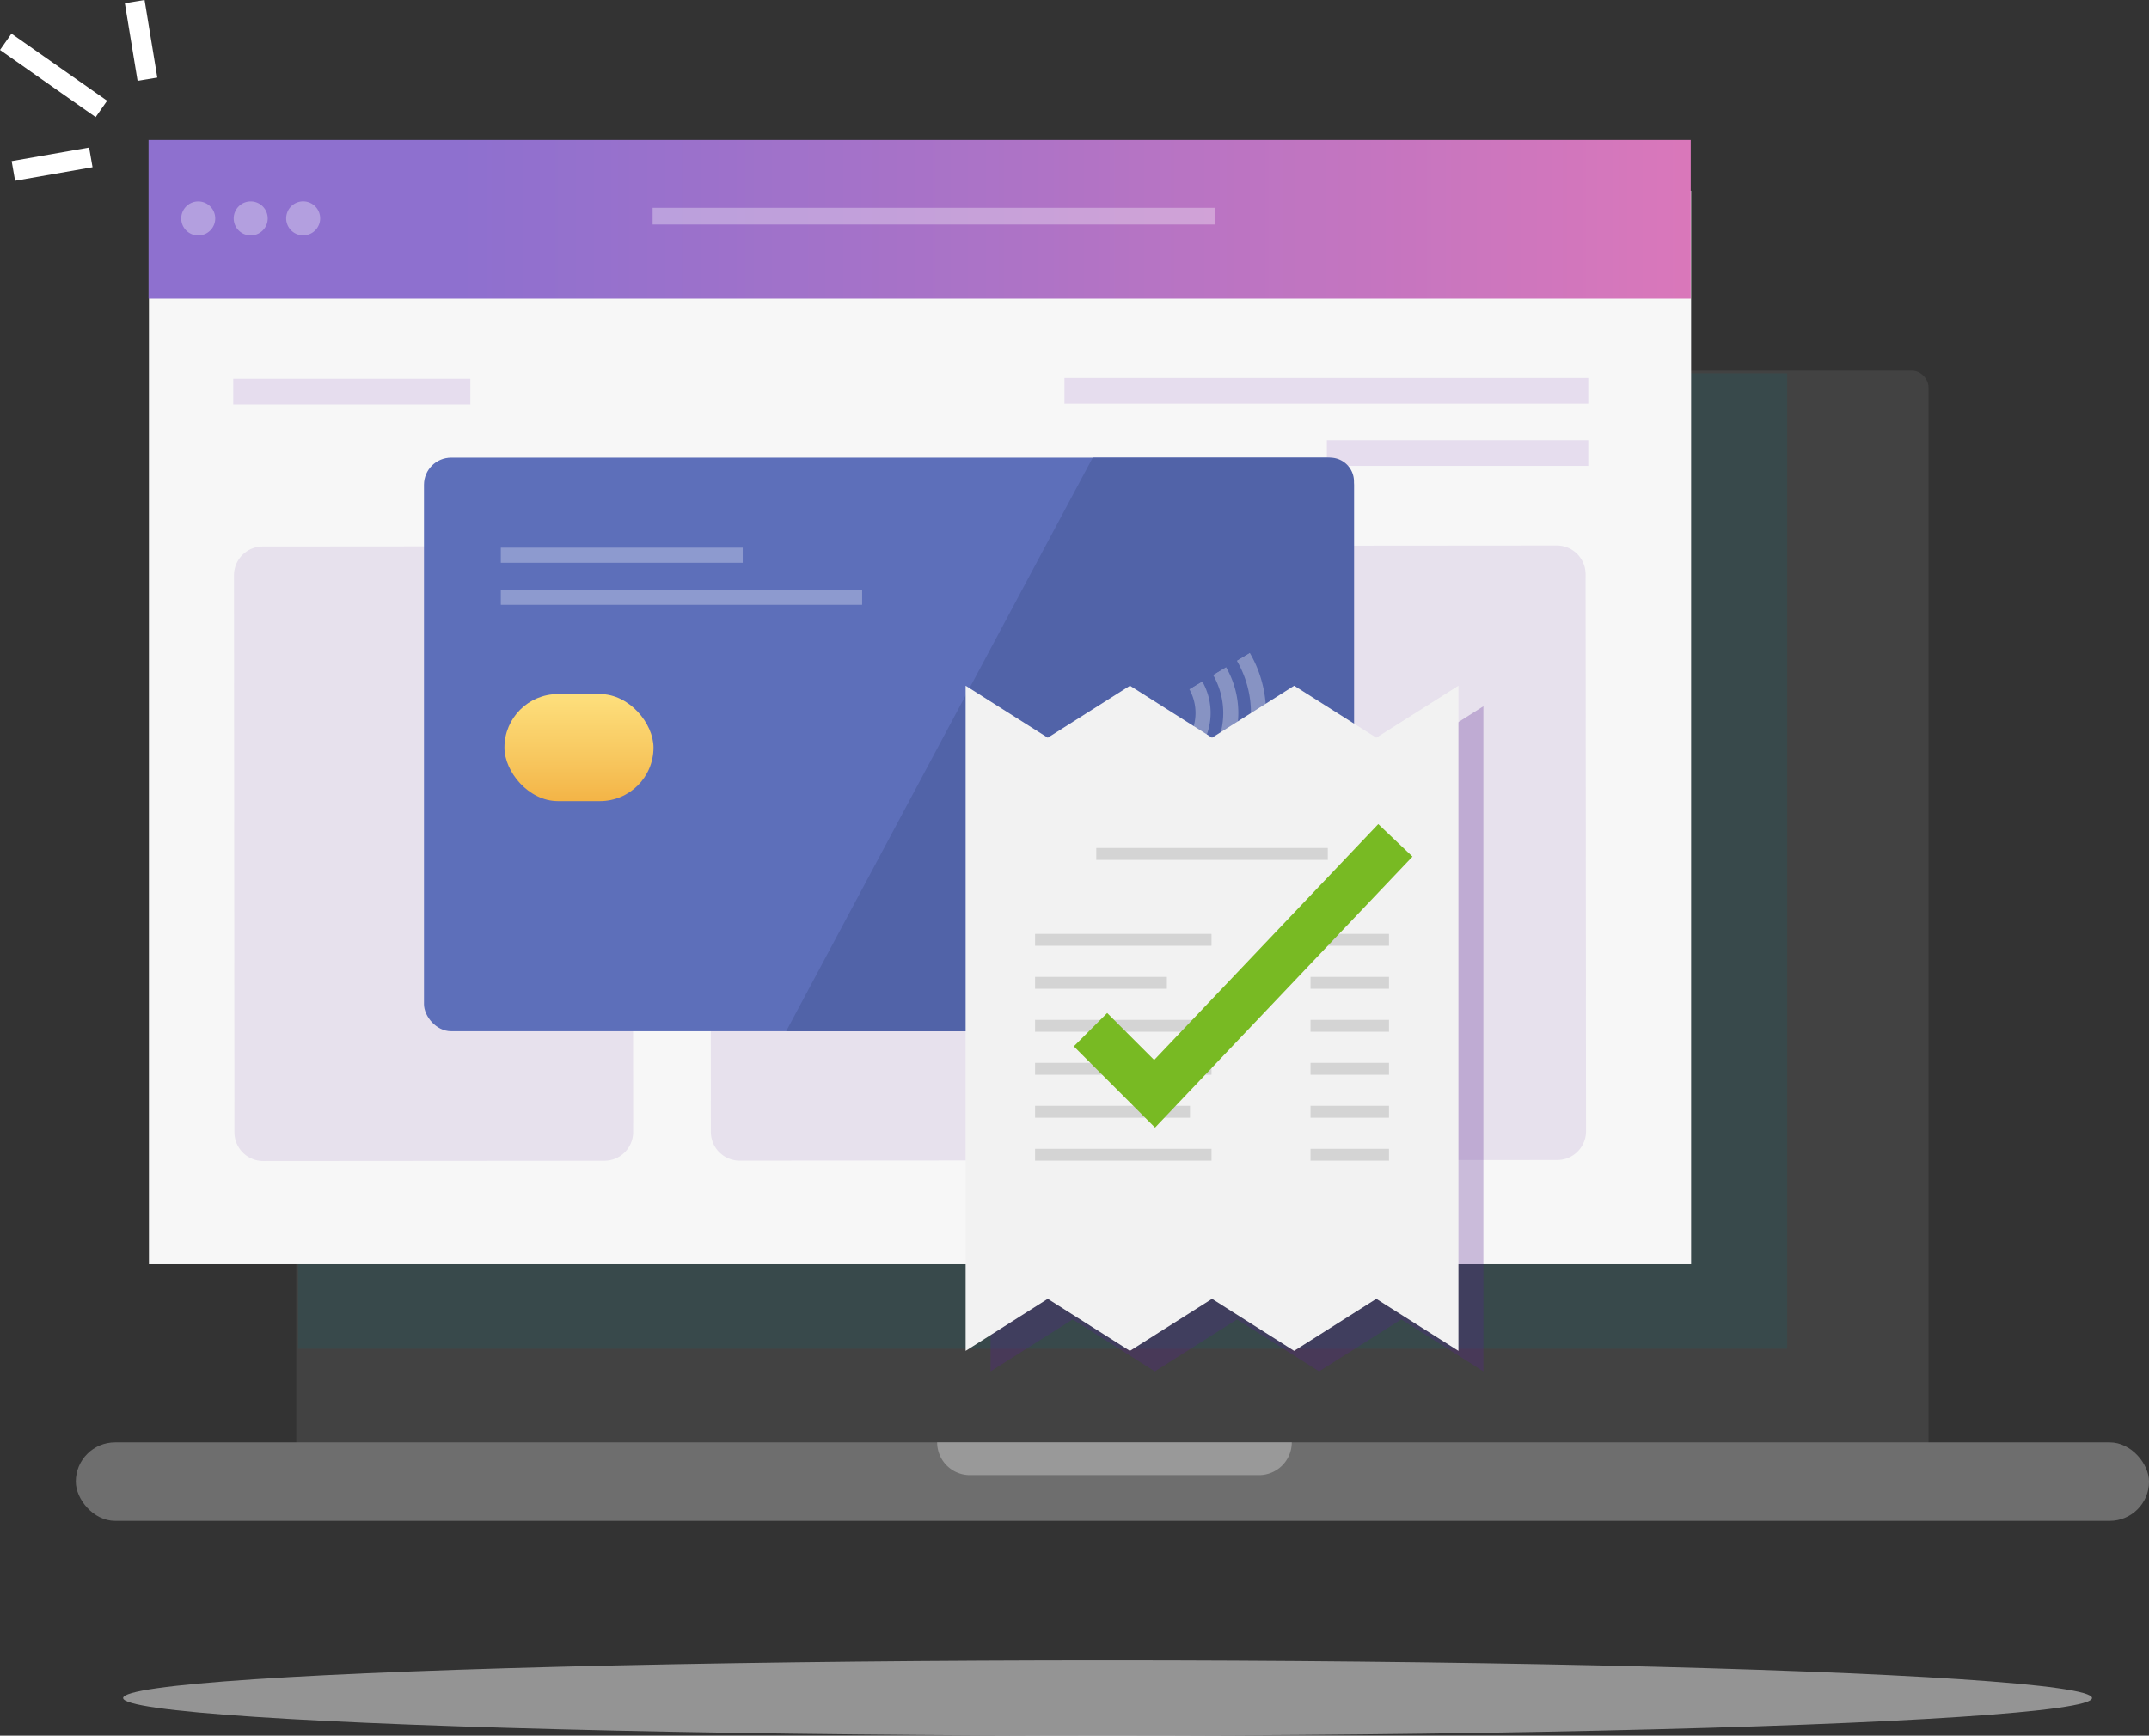 <svg xmlns="http://www.w3.org/2000/svg" xmlns:xlink="http://www.w3.org/1999/xlink" width="395.808" height="319.75" viewBox="0 0 395.808 319.75">
  <rect x="0" y="0" width="395.808" height="319.75" fill="#333333" stroke="none"/>
  <defs>
    <linearGradient id="linear-gradient" x1="0.198" y1="0.5" x2="1.198" y2="0.5" gradientUnits="objectBoundingBox">
      <stop offset="0" stop-color="#8e70cf"/>
      <stop offset="0.375" stop-color="#ae73c6"/>
      <stop offset="1" stop-color="#ed79b5"/>
    </linearGradient>
    <linearGradient id="linear-gradient-2" x1="0.5" y1="-0.306" x2="0.5" y2="1.665" gradientUnits="objectBoundingBox">
      <stop offset="0" stop-color="#ffe887"/>
      <stop offset="0.174" stop-color="#fdde7b"/>
      <stop offset="0.485" stop-color="#f7c55c"/>
      <stop offset="0.895" stop-color="#ef9e2a"/>
      <stop offset="1" stop-color="#ed931d"/>
    </linearGradient>
    <clipPath id="clip-path">
      <path id="Trazado_50927" data-name="Trazado 50927" d="M1816.866,977.8l29.113-17.482V995.7Z" transform="translate(-1816.866 -960.316)" fill="none"/>
    </clipPath>
  </defs>
  <g id="Grupo_19844" data-name="Grupo 19844" transform="translate(-406.807 -197.982)">
    <ellipse id="Elipse_1110" data-name="Elipse 1110" cx="181.319" cy="6.932" rx="181.319" ry="6.932" transform="translate(429.484 503.869)" fill="#e3e3e3" opacity="0.55" style="mix-blend-mode: multiply;isolation: isolate"/>
    <g id="Grupo_19812" data-name="Grupo 19812" transform="translate(420.769 266.271)">
      <g id="Grupo_19811" data-name="Grupo 19811" transform="translate(40.615 0)">
        <rect id="Rectángulo_4897" data-name="Rectángulo 4897" width="300.617" height="210.39" rx="3" fill="#424242"/>
        <rect id="Rectángulo_4898" data-name="Rectángulo 4898" width="274.241" height="172.729" transform="translate(13.188 13.071)" fill="#424242"/>
        <circle id="Elipse_1111" data-name="Elipse 1111" cx="2.767" cy="2.767" r="2.767" transform="translate(146.395 6.728) rotate(-45)" fill="#6b6b6b"/>
      </g>
      <rect id="Rectángulo_4899" data-name="Rectángulo 4899" width="381.847" height="14.467" rx="7.234" transform="translate(0 197.422)" fill="#6e6e6e"/>
      <path id="Rectángulo_4900" data-name="Rectángulo 4900" d="M0,0H65.317a0,0,0,0,1,0,0V0a6.039,6.039,0,0,1-6.039,6.039H6.039A6.039,6.039,0,0,1,0,0V0A0,0,0,0,1,0,0Z" transform="translate(158.644 197.422)" fill="#999"/>
    </g>
    <g id="Grupo_19825" data-name="Grupo 19825" transform="translate(406.807 197.982)">
      <g id="Grupo_19824" data-name="Grupo 19824" transform="translate(0 0)">
        <g id="Grupo_19822" data-name="Grupo 19822" transform="translate(27.359 25.783)">
          <rect id="Rectángulo_4901" data-name="Rectángulo 4901" width="274.279" height="179.678" transform="translate(27.533 43.005)" fill="#0b6770" opacity="0.19" style="mix-blend-mode: multiply;isolation: isolate"/>
          <g id="Grupo_19813" data-name="Grupo 19813">
            <rect id="Rectángulo_4902" data-name="Rectángulo 4902" width="284.044" height="197.751" transform="translate(0.072 9.357)" fill="#f7f7f7"/>
            <rect id="Rectángulo_4903" data-name="Rectángulo 4903" width="284.044" height="29.235" fill="url(#linear-gradient)"/>
          </g>
          <g id="Grupo_19814" data-name="Grupo 19814" transform="translate(6.02 10.499)" opacity="0.33">
            <path id="Trazado_50916" data-name="Trazado 50916" d="M635.917,448.9a3.131,3.131,0,1,1-3.134-3.129A3.131,3.131,0,0,1,635.917,448.9Z" transform="translate(-629.655 -444.941)" fill="#fff"/>
            <path id="Trazado_50917" data-name="Trazado 50917" d="M700.437,448.852a3.131,3.131,0,1,1-3.134-3.129A3.131,3.131,0,0,1,700.437,448.852Z" transform="translate(-684.51 -444.898)" fill="#fff"/>
            <circle id="Elipse_1112" data-name="Elipse 1112" cx="3.131" cy="3.131" r="3.131" transform="matrix(0.31, -0.951, 0.951, 0.31, 18.511, 5.953)" fill="#fff"/>
          </g>
          <g id="Grupo_19815" data-name="Grupo 19815" transform="translate(92.842 12.499)" opacity="0.33">
            <line id="Línea_251" data-name="Línea 251" y1="0.078" x2="100.571" transform="translate(1.542 1.503)" fill="#fff"/>
            <rect id="Rectángulo_4904" data-name="Rectángulo 4904" width="103.656" height="3.084" fill="#fff"/>
          </g>
          <g id="Grupo_19820" data-name="Grupo 19820" transform="translate(15.6 43.855)">
            <g id="Grupo_19818" data-name="Grupo 19818" transform="translate(153.092)">
              <g id="Grupo_19816" data-name="Grupo 19816" opacity="0.33">
                <line id="Línea_252" data-name="Línea 252" y1="0.071" x2="91.762" transform="translate(2.358 2.323)" fill="#fff"/>
                <rect id="Rectángulo_4905" data-name="Rectángulo 4905" width="96.478" height="4.716" fill="#c1a8db"/>
              </g>
              <g id="Grupo_19817" data-name="Grupo 19817" transform="translate(48.334 11.465)" opacity="0.33">
                <line id="Línea_253" data-name="Línea 253" y1="0.034" x2="43.43" transform="translate(2.358 2.341)" fill="#fff"/>
                <rect id="Rectángulo_4906" data-name="Rectángulo 4906" width="48.147" height="4.716" fill="#c1a8db"/>
              </g>
            </g>
            <g id="Grupo_19819" data-name="Grupo 19819" transform="translate(0 0.139)" opacity="0.33">
              <line id="Línea_254" data-name="Línea 254" y1="0.03" x2="38.952" transform="translate(2.358 2.343)" fill="#fff"/>
              <rect id="Rectángulo_4907" data-name="Rectángulo 4907" width="43.668" height="4.716" fill="#c1a8db"/>
            </g>
          </g>
          <g id="Grupo_19821" data-name="Grupo 19821" transform="translate(15.735 74.71)">
            <path id="Trazado_50918" data-name="Trazado 50918" d="M762.737,983.027l-62.839.049a5.3,5.3,0,0,1-5.3-5.3l-.08-102.613a5.3,5.3,0,0,1,5.3-5.3l62.839-.049a5.3,5.3,0,0,1,5.3,5.3l.08,102.613A5.3,5.3,0,0,1,762.737,983.027Z" transform="translate(-694.514 -869.679)" fill="#e7e1ed"/>
            <path id="Trazado_50919" data-name="Trazado 50919" d="M1348.587,982.574l-62.839.049a5.3,5.3,0,0,1-5.3-5.3l-.08-102.613a5.3,5.3,0,0,1,5.3-5.3l62.839-.049a5.3,5.3,0,0,1,5.3,5.3l.079,102.613A5.3,5.3,0,0,1,1348.587,982.574Z" transform="translate(-1192.614 -869.293)" fill="#e7e1ed"/>
            <path id="Trazado_50920" data-name="Trazado 50920" d="M1934.437,982.12l-62.839.049a5.3,5.3,0,0,1-5.3-5.3l-.08-102.613a5.3,5.3,0,0,1,5.3-5.3l62.839-.049a5.3,5.3,0,0,1,5.3,5.3l.079,102.613A5.3,5.3,0,0,1,1934.437,982.12Z" transform="translate(-1690.714 -868.907)" fill="#e7e1ed"/>
          </g>
        </g>
        <g id="Grupo_19823" data-name="Grupo 19823">
          <rect id="Rectángulo_4908" data-name="Rectángulo 4908" width="14.481" height="3.679" transform="translate(2.147 29.678) rotate(-9.925)" fill="#fff"/>
          <rect id="Rectángulo_4909" data-name="Rectángulo 4909" width="3.679" height="21.527" transform="translate(0 9.204) rotate(-54.925)" fill="#fff"/>
          <rect id="Rectángulo_4910" data-name="Rectángulo 4910" width="3.679" height="14.481" transform="matrix(0.987, -0.162, 0.162, 0.987, 22.993, 0.595)" fill="#fff"/>
        </g>
      </g>
    </g>
    <g id="Grupo_19833" data-name="Grupo 19833" transform="translate(484.895 282.283)">
      <rect id="Rectángulo_4911" data-name="Rectángulo 4911" width="171.296" height="105.674" rx="5" transform="translate(0 0)" fill="#5d6fba"/>
      <path id="Trazado_50921" data-name="Trazado 50921" d="M1373.532,866.475h100.181a4.4,4.4,0,0,0,4.4-4.4V765.2a4.4,4.4,0,0,0-4.4-4.4h-43.721Z" transform="translate(-1306.821 -760.801)" fill="#5163a8"/>
      <rect id="Rectángulo_4912" data-name="Rectángulo 4912" width="27.452" height="19.722" rx="9.861" transform="translate(14.822 43.562)" fill="url(#linear-gradient-2)"/>
      <g id="Grupo_19828" data-name="Grupo 19828" transform="translate(14.153 16.595)">
        <g id="Grupo_19826" data-name="Grupo 19826" opacity="0.3">
          <line id="Línea_255" data-name="Línea 255" x2="41.773" transform="translate(1.39 1.389)" fill="#fff"/>
          <rect id="Rectángulo_4913" data-name="Rectángulo 4913" width="44.552" height="2.779" fill="#fff"/>
        </g>
        <g id="Grupo_19827" data-name="Grupo 19827" transform="translate(0 7.743)" opacity="0.3">
          <line id="Línea_256" data-name="Línea 256" x2="63.768" transform="translate(1.39 1.389)" fill="#fff"/>
          <rect id="Rectángulo_4914" data-name="Rectángulo 4914" width="66.547" height="2.779" fill="#fff"/>
        </g>
      </g>
      <g id="Grupo_19829" data-name="Grupo 19829" transform="translate(113.249 74.013)">
        <path id="Trazado_50922" data-name="Trazado 50922" d="M1818.906,1270.366h-12.958a1.059,1.059,0,0,1-.908-1.6l7.971-13.309a1.059,1.059,0,0,1,.908-.515h12.958a1.059,1.059,0,0,1,.908,1.6l-7.971,13.309A1.059,1.059,0,0,1,1818.906,1270.366Z" transform="translate(-1786.816 -1254.94)" fill="#f6921e"/>
        <path id="Trazado_50923" data-name="Trazado 50923" d="M1698.253,1270.366H1685.3a1.059,1.059,0,0,1-.908-1.6l7.971-13.309a1.059,1.059,0,0,1,.908-.515h12.958a1.059,1.059,0,0,1,.908,1.6l-7.971,13.309A1.059,1.059,0,0,1,1698.253,1270.366Z" transform="translate(-1684.235 -1254.94)" fill="#f6921e"/>
      </g>
      <g id="Grupo_19832" data-name="Grupo 19832" transform="translate(133.115 29.884)">
        <g id="Grupo_19831" data-name="Grupo 19831" clip-path="url(#clip-path)">
          <g id="Grupo_19830" data-name="Grupo 19830" transform="translate(-21.977 -4.817)" opacity="0.31">
            <path id="Trazado_50924" data-name="Trazado 50924" d="M1750.044,1019.829a11.772,11.772,0,1,1,11.772-11.772A11.785,11.785,0,0,1,1750.044,1019.829Zm0-20.765a8.993,8.993,0,1,0,8.993,8.993A9,9,0,0,0,1750.044,999.064Z" transform="translate(-1728.068 -986.08)" fill="#fff"/>
            <path id="Trazado_50925" data-name="Trazado 50925" d="M1721.082,995.969a16.874,16.874,0,1,1,16.875-16.874A16.893,16.893,0,0,1,1721.082,995.969Zm0-30.97a14.1,14.1,0,1,0,14.1,14.1A14.111,14.111,0,0,0,1721.082,965Z" transform="translate(-1699.106 -957.118)" fill="#fff"/>
            <path id="Trazado_50926" data-name="Trazado 50926" d="M1692.12,972.108a21.977,21.977,0,1,1,21.977-21.977A22,22,0,0,1,1692.12,972.108Zm0-41.174a19.2,19.2,0,1,0,19.2,19.2A19.219,19.219,0,0,0,1692.12,930.934Z" transform="translate(-1670.143 -928.155)" fill="#fff"/>
          </g>
        </g>
      </g>
    </g>
    <path id="Trazado_50928" data-name="Trazado 50928" d="M1715.673,1066.643v122.535l-15.128-9.583-15.136,9.583-15.119-9.583-15.128,9.583-15.128-9.583-15.128,9.583V1066.643l15.128,9.583,15.136-9.583,15.119,9.583,15.128-9.583,15.128,9.583Z" transform="translate(-1035.65 -738.55)" fill="#58228f" opacity="0.28" style="mix-blend-mode: multiply;isolation: isolate"/>
    <g id="Grupo_19843" data-name="Grupo 19843" transform="translate(584.66 324.308)">
      <g id="Grupo_19842" data-name="Grupo 19842" transform="translate(0 0)">
        <g id="Grupo_19841" data-name="Grupo 19841">
          <path id="Trazado_50929" data-name="Trazado 50929" d="M1684.979,1041.376v122.535l-15.128-9.582-15.136,9.582-15.119-9.582-15.128,9.582-15.128-9.582-15.128,9.582V1041.376l15.128,9.583,15.136-9.583,15.119,9.583,15.128-9.583,15.128,9.583Z" transform="translate(-1594.213 -1041.376)" fill="#f2f2f2"/>
          <g id="Grupo_19840" data-name="Grupo 19840" transform="translate(12.786 29.9)">
            <g id="Grupo_19834" data-name="Grupo 19834" transform="translate(0 15.821)">
              <rect id="Rectángulo_4915" data-name="Rectángulo 4915" width="32.5" height="2.189" fill="#d4d4d4"/>
              <rect id="Rectángulo_4916" data-name="Rectángulo 4916" width="14.46" height="2.189" transform="translate(50.734)" fill="#d4d4d4"/>
            </g>
            <g id="Grupo_19835" data-name="Grupo 19835" transform="translate(0 23.74)">
              <rect id="Rectángulo_4917" data-name="Rectángulo 4917" width="24.28" height="2.189" fill="#d4d4d4"/>
              <rect id="Rectángulo_4918" data-name="Rectángulo 4918" width="14.46" height="2.189" transform="translate(50.734)" fill="#d4d4d4"/>
            </g>
            <g id="Grupo_19836" data-name="Grupo 19836" transform="translate(0 31.659)">
              <rect id="Rectángulo_4919" data-name="Rectángulo 4919" width="32.5" height="2.189" fill="#d4d4d4"/>
              <rect id="Rectángulo_4920" data-name="Rectángulo 4920" width="14.46" height="2.189" transform="translate(50.734)" fill="#d4d4d4"/>
            </g>
            <g id="Grupo_19837" data-name="Grupo 19837" transform="translate(0 39.577)">
              <rect id="Rectángulo_4921" data-name="Rectángulo 4921" width="32.5" height="2.189" fill="#d4d4d4"/>
              <rect id="Rectángulo_4922" data-name="Rectángulo 4922" width="14.46" height="2.189" transform="translate(50.734)" fill="#d4d4d4"/>
            </g>
            <g id="Grupo_19838" data-name="Grupo 19838" transform="translate(0 47.496)">
              <rect id="Rectángulo_4923" data-name="Rectángulo 4923" width="28.539" height="2.189" fill="#d4d4d4"/>
              <rect id="Rectángulo_4924" data-name="Rectángulo 4924" width="14.46" height="2.189" transform="translate(50.734)" fill="#d4d4d4"/>
            </g>
            <g id="Grupo_19839" data-name="Grupo 19839" transform="translate(0 55.415)">
              <rect id="Rectángulo_4925" data-name="Rectángulo 4925" width="32.5" height="2.189" fill="#d4d4d4"/>
              <rect id="Rectángulo_4926" data-name="Rectángulo 4926" width="14.46" height="2.189" transform="translate(50.734)" fill="#d4d4d4"/>
            </g>
            <rect id="Rectángulo_4927" data-name="Rectángulo 4927" width="42.642" height="2.189" transform="translate(11.276)" fill="#d4d4d4"/>
          </g>
        </g>
      </g>
      <path id="Trazado_50930" data-name="Trazado 50930" d="M1742.193,1267.48l-14.962-14.962,6.147-6.147,8.655,8.655,41.274-43.453,6.3,5.987Z" transform="translate(-1707.307 -1186.08)" fill="#78ba23"/>
    </g>
  </g>
</svg>
